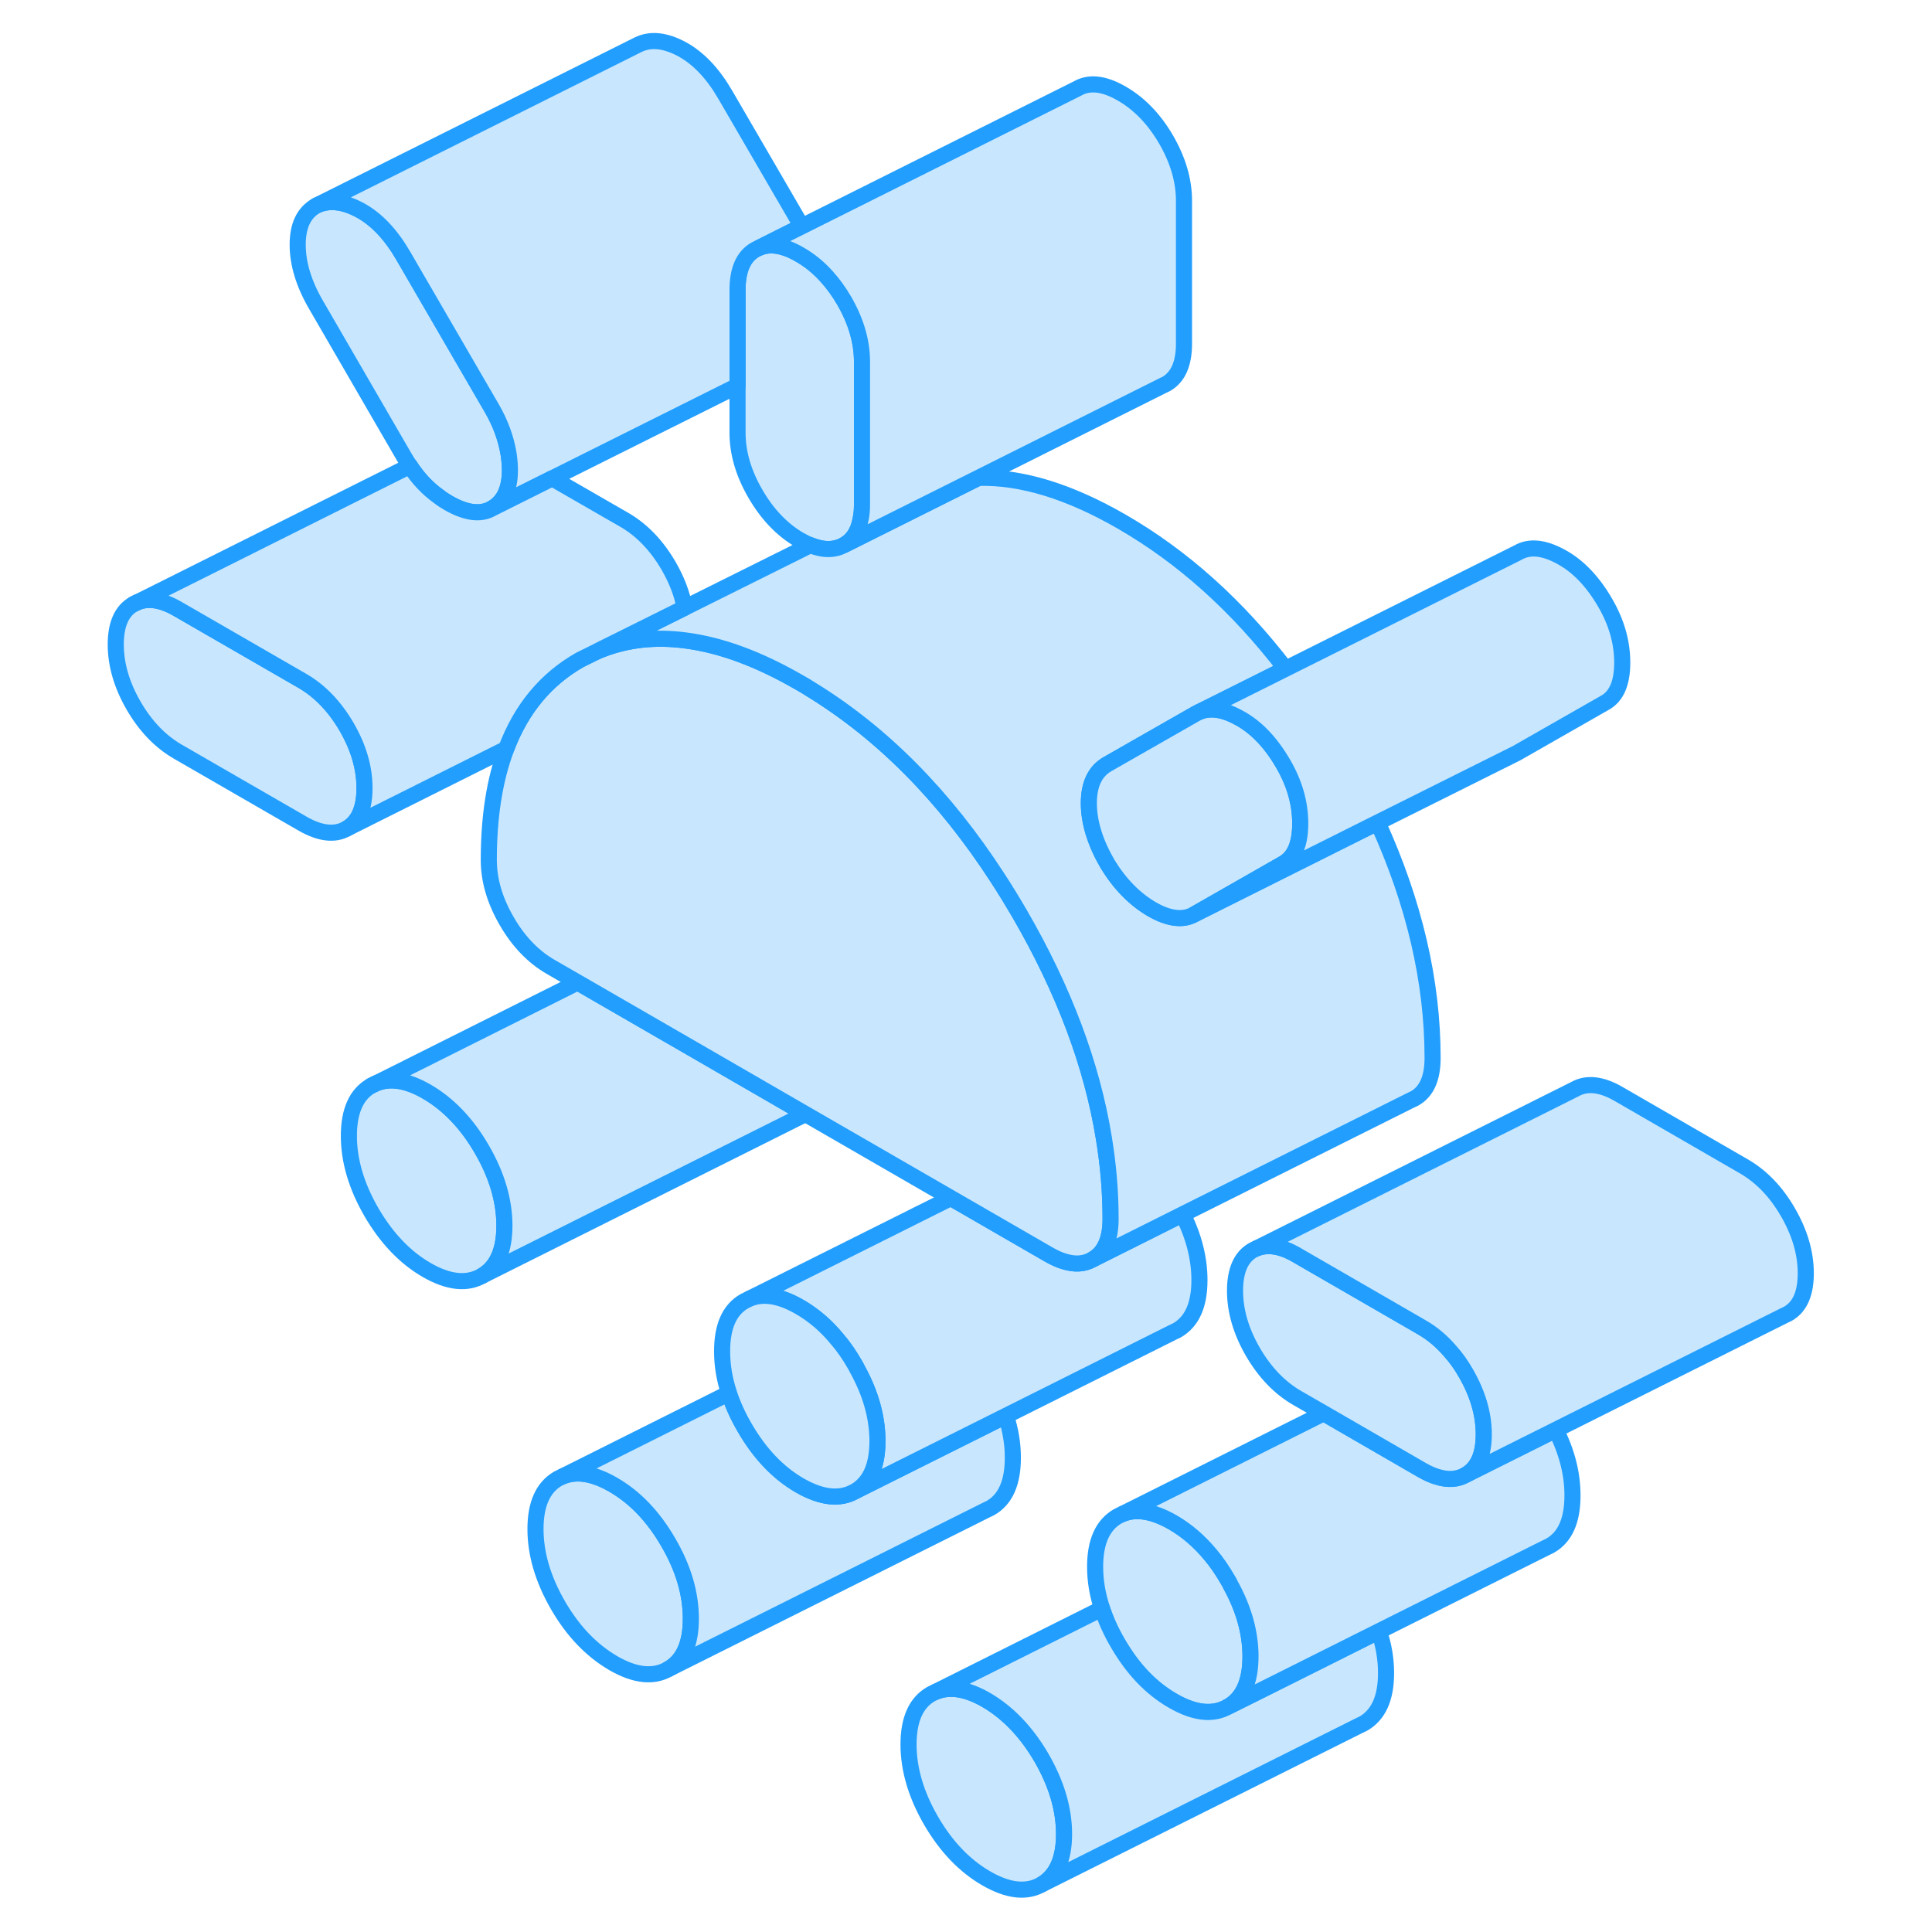 <svg width="48" height="48" viewBox="0 0 110 120" fill="#c8e7ff" xmlns="http://www.w3.org/2000/svg" stroke-width="1px" stroke-linecap="round" stroke-linejoin="round"><path d="M16.53 45.15C15.79 43.88 14.87 42.92 13.78 42.29L6.05 37.83C5.07 37.26 4.23 37.12 3.53 37.41L3.3 37.52C2.56 37.94 2.19 38.78 2.19 40.03C2.19 41.28 2.56 42.55 3.3 43.83C4.04 45.11 4.96 46.06 6.05 46.69L13.78 51.15C14.87 51.78 15.79 51.89 16.53 51.47C17.27 51.05 17.64 50.21 17.64 48.95C17.64 47.69 17.27 46.43 16.53 45.15ZM24.93 71.39C24 69.78 22.85 68.58 21.5 67.8C20.29 67.1 19.24 66.93 18.36 67.29L18.07 67.43C17.14 67.96 16.67 69 16.67 70.55C16.67 72.1 17.14 73.68 18.07 75.29C19.01 76.9 20.15 78.1 21.5 78.88C22.85 79.66 24 79.78 24.93 79.25C25.86 78.72 26.33 77.68 26.33 76.13C26.33 74.58 25.86 72.99 24.93 71.39Z" stroke="#229EFF" stroke-linejoin="round"/><path d="M61.091 113.92C61.091 115.47 60.621 116.51 59.691 117.05C58.751 117.58 57.611 117.45 56.261 116.67C54.91 115.89 53.771 114.7 52.831 113.09C51.901 111.48 51.431 109.9 51.431 108.35C51.431 106.8 51.901 105.75 52.831 105.22L53.121 105.08C54.001 104.72 55.05 104.89 56.261 105.59C57.611 106.38 58.751 107.57 59.691 109.18C60.621 110.79 61.091 112.37 61.091 113.92Z" stroke="#229EFF" stroke-linejoin="round"/><path d="M72.671 102.79V102.88C72.671 104.44 72.21 105.48 71.27 106.01C70.341 106.54 69.201 106.42 67.851 105.64C66.491 104.86 65.351 103.66 64.421 102.05C64.001 101.33 63.681 100.62 63.451 99.91C63.161 99.03 63.02 98.17 63.02 97.31C63.02 95.76 63.491 94.72 64.421 94.18L64.711 94.04C65.581 93.68 66.631 93.86 67.851 94.56C68.711 95.06 69.481 95.72 70.171 96.55C70.571 97.02 70.93 97.55 71.27 98.14C71.331 98.24 71.391 98.34 71.431 98.44C72.251 99.92 72.651 101.37 72.671 102.79Z" stroke="#229EFF" stroke-linejoin="round"/><path d="M37.91 100.54C37.91 102.09 37.45 103.14 36.51 103.67C35.58 104.2 34.44 104.08 33.09 103.3C31.74 102.51 30.59 101.32 29.66 99.71C28.73 98.1 28.26 96.52 28.26 94.97C28.26 93.42 28.73 92.38 29.66 91.84L29.95 91.7C30.82 91.34 31.88 91.52 33.09 92.22C34.44 93 35.58 94.19 36.51 95.8C37.45 97.41 37.91 98.99 37.91 100.54Z" stroke="#229EFF" stroke-linejoin="round"/><path d="M26.67 29.07C26.7 30.31 26.33 31.14 25.56 31.58C24.85 31.99 23.95 31.87 22.85 31.24C22.64 31.12 22.44 30.99 22.25 30.84C21.56 30.35 20.96 29.71 20.46 28.94C20.35 28.79 20.25 28.63 20.15 28.46L14.65 18.97C13.87 17.64 13.49 16.38 13.49 15.2C13.49 14.02 13.87 13.21 14.65 12.77C15.42 12.4 16.32 12.5 17.35 13.05C18.38 13.61 19.28 14.56 20.05 15.89L25.56 25.38C26.09 26.3 26.42 27.22 26.58 28.14C26.63 28.45 26.66 28.76 26.67 29.07Z" stroke="#229EFF" stroke-linejoin="round"/><path d="M81.09 103.92C81.09 105.47 80.62 106.51 79.69 107.05L79.4 107.19L59.69 117.05C60.62 116.51 61.09 115.47 61.09 113.92C61.09 112.37 60.62 110.79 59.69 109.18C58.75 107.57 57.61 106.38 56.26 105.59C55.05 104.89 54 104.72 53.12 105.08L63.45 99.91C63.68 100.62 64 101.33 64.42 102.05C65.35 103.66 66.49 104.86 67.85 105.64C69.2 106.42 70.34 106.54 71.27 106.01L73.94 104.68L80.65 101.32C80.95 102.2 81.09 103.06 81.09 103.92Z" stroke="#229EFF" stroke-linejoin="round"/><path d="M92.67 92.88C92.67 94.44 92.21 95.48 91.27 96.01L90.981 96.15L80.65 101.32L73.94 104.68L71.27 106.01C72.21 105.48 72.67 104.44 72.67 102.88V102.79C72.65 101.37 72.25 99.92 71.43 98.44C71.39 98.34 71.33 98.24 71.27 98.14C70.93 97.55 70.57 97.02 70.17 96.55C69.48 95.72 68.71 95.06 67.85 94.56C66.63 93.86 65.58 93.68 64.71 94.04L77.221 87.78L83.29 91.29C83.62 91.48 83.941 91.63 84.24 91.72C84.93 91.94 85.53 91.9 86.05 91.6L91.63 88.81C92.33 90.19 92.67 91.55 92.67 92.88Z" stroke="#229EFF" stroke-linejoin="round"/><path d="M87.16 89.09C87.16 90.34 86.79 91.18 86.05 91.6C85.53 91.9 84.93 91.94 84.24 91.72C83.941 91.63 83.62 91.48 83.29 91.29L77.221 87.78L75.57 86.83C74.48 86.2 73.56 85.24 72.82 83.97C72.08 82.69 71.71 81.42 71.71 80.17C71.71 78.92 72.08 78.07 72.82 77.65L73.05 77.54C73.75 77.26 74.59 77.39 75.57 77.97L83.29 82.43C83.96 82.81 84.55 83.31 85.08 83.93C85.44 84.33 85.76 84.78 86.05 85.29C86.79 86.57 87.16 87.83 87.16 89.09Z" stroke="#229EFF" stroke-linejoin="round"/><path d="M45.02 69.19C45.02 69.19 44.96 69.23 44.93 69.25L44.64 69.39L24.93 79.25C25.86 78.72 26.33 77.68 26.33 76.13C26.33 74.58 25.86 72.99 24.93 71.39C24 69.78 22.85 68.58 21.5 67.8C20.29 67.1 19.24 66.93 18.36 67.29L30.88 61.02L37.98 65.12L45.02 69.19Z" stroke="#229EFF" stroke-linejoin="round"/><path d="M57.91 90.54C57.91 92.09 57.45 93.14 56.51 93.67L56.22 93.81L36.51 103.67C37.45 103.14 37.91 102.09 37.91 100.54C37.91 98.99 37.45 97.41 36.51 95.8C35.58 94.19 34.44 93 33.09 92.22C31.88 91.52 30.82 91.34 29.95 91.7L40.28 86.53C40.51 87.24 40.83 87.95 41.25 88.67C42.18 90.28 43.32 91.48 44.67 92.26C46.03 93.04 47.17 93.16 48.1 92.63L50.76 91.3L57.48 87.94C57.77 88.82 57.91 89.68 57.91 90.54Z" stroke="#229EFF" stroke-linejoin="round"/><path d="M69.5 79.51C69.5 81.06 69.03 82.1 68.1 82.63L67.81 82.77L57.48 87.94L50.76 91.3L48.1 92.63C49.03 92.1 49.5 91.06 49.5 89.51V89.41C49.48 87.98 49.07 86.53 48.26 85.06C48.21 84.96 48.16 84.86 48.1 84.76C47.76 84.17 47.4 83.64 46.99 83.17C46.31 82.34 45.54 81.68 44.67 81.18C43.46 80.48 42.41 80.3 41.54 80.67L54.06 74.41L60.12 77.91C60.45 78.1 60.77 78.25 61.07 78.34C61.76 78.56 62.35 78.52 62.87 78.22L68.46 75.42C69.15 76.8 69.5 78.16 69.5 79.51Z" stroke="#229EFF" stroke-linejoin="round"/><path d="M63.98 75.71C63.98 76.96 63.61 77.8 62.87 78.22C62.35 78.52 61.76 78.56 61.07 78.34C60.77 78.25 60.45 78.1 60.12 77.91L54.06 74.41L45.02 69.19L37.98 65.12L30.88 61.02L29.23 60.07C28.131 59.44 27.21 58.49 26.471 57.21C25.73 55.93 25.36 54.67 25.36 53.41C25.36 50.73 25.72 48.44 26.44 46.52C27.37 44.04 28.89 42.2 31.01 40.99L31.94 40.53C32.09 40.46 32.23 40.4 32.38 40.34C33.98 39.72 35.72 39.53 37.58 39.78C39.77 40.06 42.13 40.93 44.67 42.4C44.9 42.53 45.14 42.67 45.37 42.82C49.79 45.53 53.66 49.43 56.971 54.54C57.441 55.26 57.89 56 58.34 56.77C61.08 61.5 62.82 66.13 63.56 70.67C63.84 72.36 63.98 74.04 63.98 75.71Z" stroke="#229EFF" stroke-linejoin="round"/><path d="M48.541 22.47V31.34C48.541 31.7 48.511 32.02 48.441 32.31C48.301 33.04 47.961 33.55 47.431 33.85C46.841 34.18 46.141 34.19 45.331 33.86C45.121 33.78 44.901 33.67 44.671 33.54C43.581 32.91 42.661 31.95 41.921 30.67C41.181 29.4 40.81 28.13 40.81 26.88V18.01C40.81 16.76 41.181 15.92 41.921 15.5L42.151 15.39C42.851 15.1 43.691 15.24 44.671 15.81C45.281 16.16 45.841 16.61 46.341 17.17C46.741 17.61 47.101 18.11 47.431 18.67C48.171 19.95 48.541 21.22 48.541 22.47Z" stroke="#229EFF" stroke-linejoin="round"/><path d="M83.981 65.71C83.981 66.96 83.611 67.8 82.871 68.22L82.641 68.33L68.461 75.42L62.871 78.22C63.611 77.8 63.981 76.96 63.981 75.71C63.981 74.04 63.84 72.36 63.56 70.67C62.821 66.13 61.081 61.5 58.341 56.77C57.891 56 57.441 55.26 56.971 54.54C53.661 49.43 49.791 45.53 45.371 42.82C45.141 42.67 44.901 42.53 44.671 42.4C42.131 40.93 39.771 40.06 37.581 39.78C35.721 39.53 33.981 39.72 32.381 40.34L32.351 40.32L37.52 37.75L45.331 33.86C46.141 34.19 46.841 34.18 47.431 33.85L48.091 33.52L55.77 29.68C58.441 29.61 61.411 30.52 64.671 32.4C68.471 34.59 71.861 37.64 74.851 41.54L69.51 44.21L69.29 44.32L63.791 47.46C63.02 47.9 62.631 48.71 62.631 49.89C62.631 51.07 63.02 52.33 63.791 53.66C64.561 54.92 65.481 55.85 66.54 56.47C67.6 57.08 68.491 57.19 69.201 56.78L80.571 51.09C82.841 56.07 83.981 60.95 83.981 65.71Z" stroke="#229EFF" stroke-linejoin="round"/><path d="M44.8 14.06L42.15 15.39L41.92 15.5C41.18 15.92 40.81 16.76 40.81 18.01V23.96L29.3 29.71L25.56 31.58C26.33 31.14 26.7 30.31 26.67 29.07C26.66 28.76 26.63 28.45 26.58 28.14C26.42 27.22 26.09 26.3 25.56 25.38L20.05 15.89C19.28 14.56 18.38 13.61 17.35 13.05C16.32 12.5 15.42 12.4 14.65 12.77L34.65 2.77C35.42 2.4 36.32 2.5 37.35 3.05C38.38 3.61 39.28 4.56 40.05 5.89L44.8 14.06Z" stroke="#229EFF" stroke-linejoin="round"/><path d="M68.54 12.47V21.34C68.54 22.59 68.17 23.43 67.43 23.85L67.2 23.96L55.77 29.68L48.09 33.52L47.43 33.85C47.96 33.55 48.3 33.04 48.44 32.31C48.51 32.02 48.54 31.7 48.54 31.34V22.47C48.54 21.22 48.17 19.95 47.43 18.67C47.1 18.11 46.74 17.61 46.34 17.17C45.84 16.61 45.28 16.16 44.67 15.81C43.69 15.24 42.85 15.1 42.15 15.39L44.8 14.06L61.92 5.5C62.66 5.07 63.58 5.18 64.67 5.81C65.77 6.44 66.69 7.4 67.43 8.67C68.17 9.95 68.54 11.22 68.54 12.47Z" stroke="#229EFF" stroke-linejoin="round"/><path d="M37.52 37.75L32.35 40.32L31.94 40.53L31.01 40.99C28.89 42.2 27.37 44.04 26.44 46.51L16.53 51.47C17.27 51.05 17.64 50.21 17.64 48.95C17.64 47.69 17.27 46.43 16.53 45.15C15.79 43.88 14.87 42.92 13.78 42.29L6.05 37.83C5.07 37.26 4.23 37.12 3.53 37.41L20.46 28.94C20.96 29.71 21.56 30.35 22.25 30.84C22.44 30.99 22.64 31.12 22.85 31.24C23.95 31.87 24.85 31.99 25.56 31.58L29.3 29.71L33.78 32.29C34.87 32.92 35.79 33.88 36.53 35.15C37.03 36.02 37.37 36.89 37.52 37.75Z" stroke="#229EFF" stroke-linejoin="round"/><path d="M3.53 37.41L3.3 37.52" stroke="#229EFF" stroke-linejoin="round"/><path d="M75.76 51.15C75.76 52.41 75.41 53.24 74.7 53.64L69.2 56.78C68.49 57.19 67.6 57.08 66.54 56.47C65.48 55.85 64.56 54.92 63.79 53.66C63.02 52.33 62.63 51.07 62.63 49.89C62.63 48.71 63.02 47.9 63.79 47.46L69.29 44.32L69.51 44.21C70.19 43.93 71 44.06 71.95 44.58C73.01 45.15 73.93 46.11 74.7 47.44C75.41 48.66 75.76 49.9 75.76 51.15Z" stroke="#229EFF" stroke-linejoin="round"/><path d="M95.76 41.15C95.76 42.41 95.41 43.24 94.7 43.64L89.2 46.78L80.57 51.09L69.2 56.78L74.7 53.64C75.41 53.24 75.76 52.41 75.76 51.15C75.76 49.89 75.41 48.66 74.7 47.44C73.93 46.11 73.01 45.15 71.95 44.58C71 44.06 70.19 43.93 69.51 44.21L74.85 41.54L89.29 34.32C90 33.91 90.89 34 91.95 34.58C93.01 35.15 93.93 36.11 94.7 37.44C95.41 38.66 95.76 39.9 95.76 41.15Z" stroke="#229EFF" stroke-linejoin="round"/><path d="M18.36 67.29L18.07 67.43" stroke="#229EFF" stroke-linejoin="round"/><path d="M49.501 89.41V89.51C49.501 91.06 49.031 92.1 48.101 92.63C47.171 93.16 46.031 93.04 44.671 92.26C43.321 91.48 42.181 90.28 41.251 88.67C40.831 87.95 40.511 87.24 40.281 86.53C39.99 85.65 39.851 84.79 39.851 83.93C39.851 82.38 40.31 81.34 41.251 80.81L41.541 80.67C42.41 80.3 43.461 80.48 44.671 81.18C45.541 81.68 46.311 82.34 46.991 83.17C47.401 83.64 47.761 84.17 48.101 84.76C48.161 84.86 48.211 84.96 48.261 85.06C49.071 86.53 49.48 87.98 49.501 89.41Z" stroke="#229EFF" stroke-linejoin="round"/><path d="M107.16 79.09C107.16 80.34 106.79 81.18 106.05 81.6L105.82 81.71L91.63 88.81L86.05 91.6C86.79 91.18 87.16 90.34 87.16 89.09C87.16 87.84 86.79 86.57 86.05 85.29C85.76 84.78 85.44 84.33 85.08 83.93C84.55 83.31 83.96 82.81 83.29 82.43L75.57 77.97C74.59 77.39 73.75 77.26 73.05 77.54L92.82 67.65C93.56 67.23 94.48 67.33 95.57 67.97L103.29 72.43C104.39 73.06 105.31 74.01 106.05 75.29C106.79 76.57 107.16 77.83 107.16 79.09Z" stroke="#229EFF" stroke-linejoin="round"/></svg>